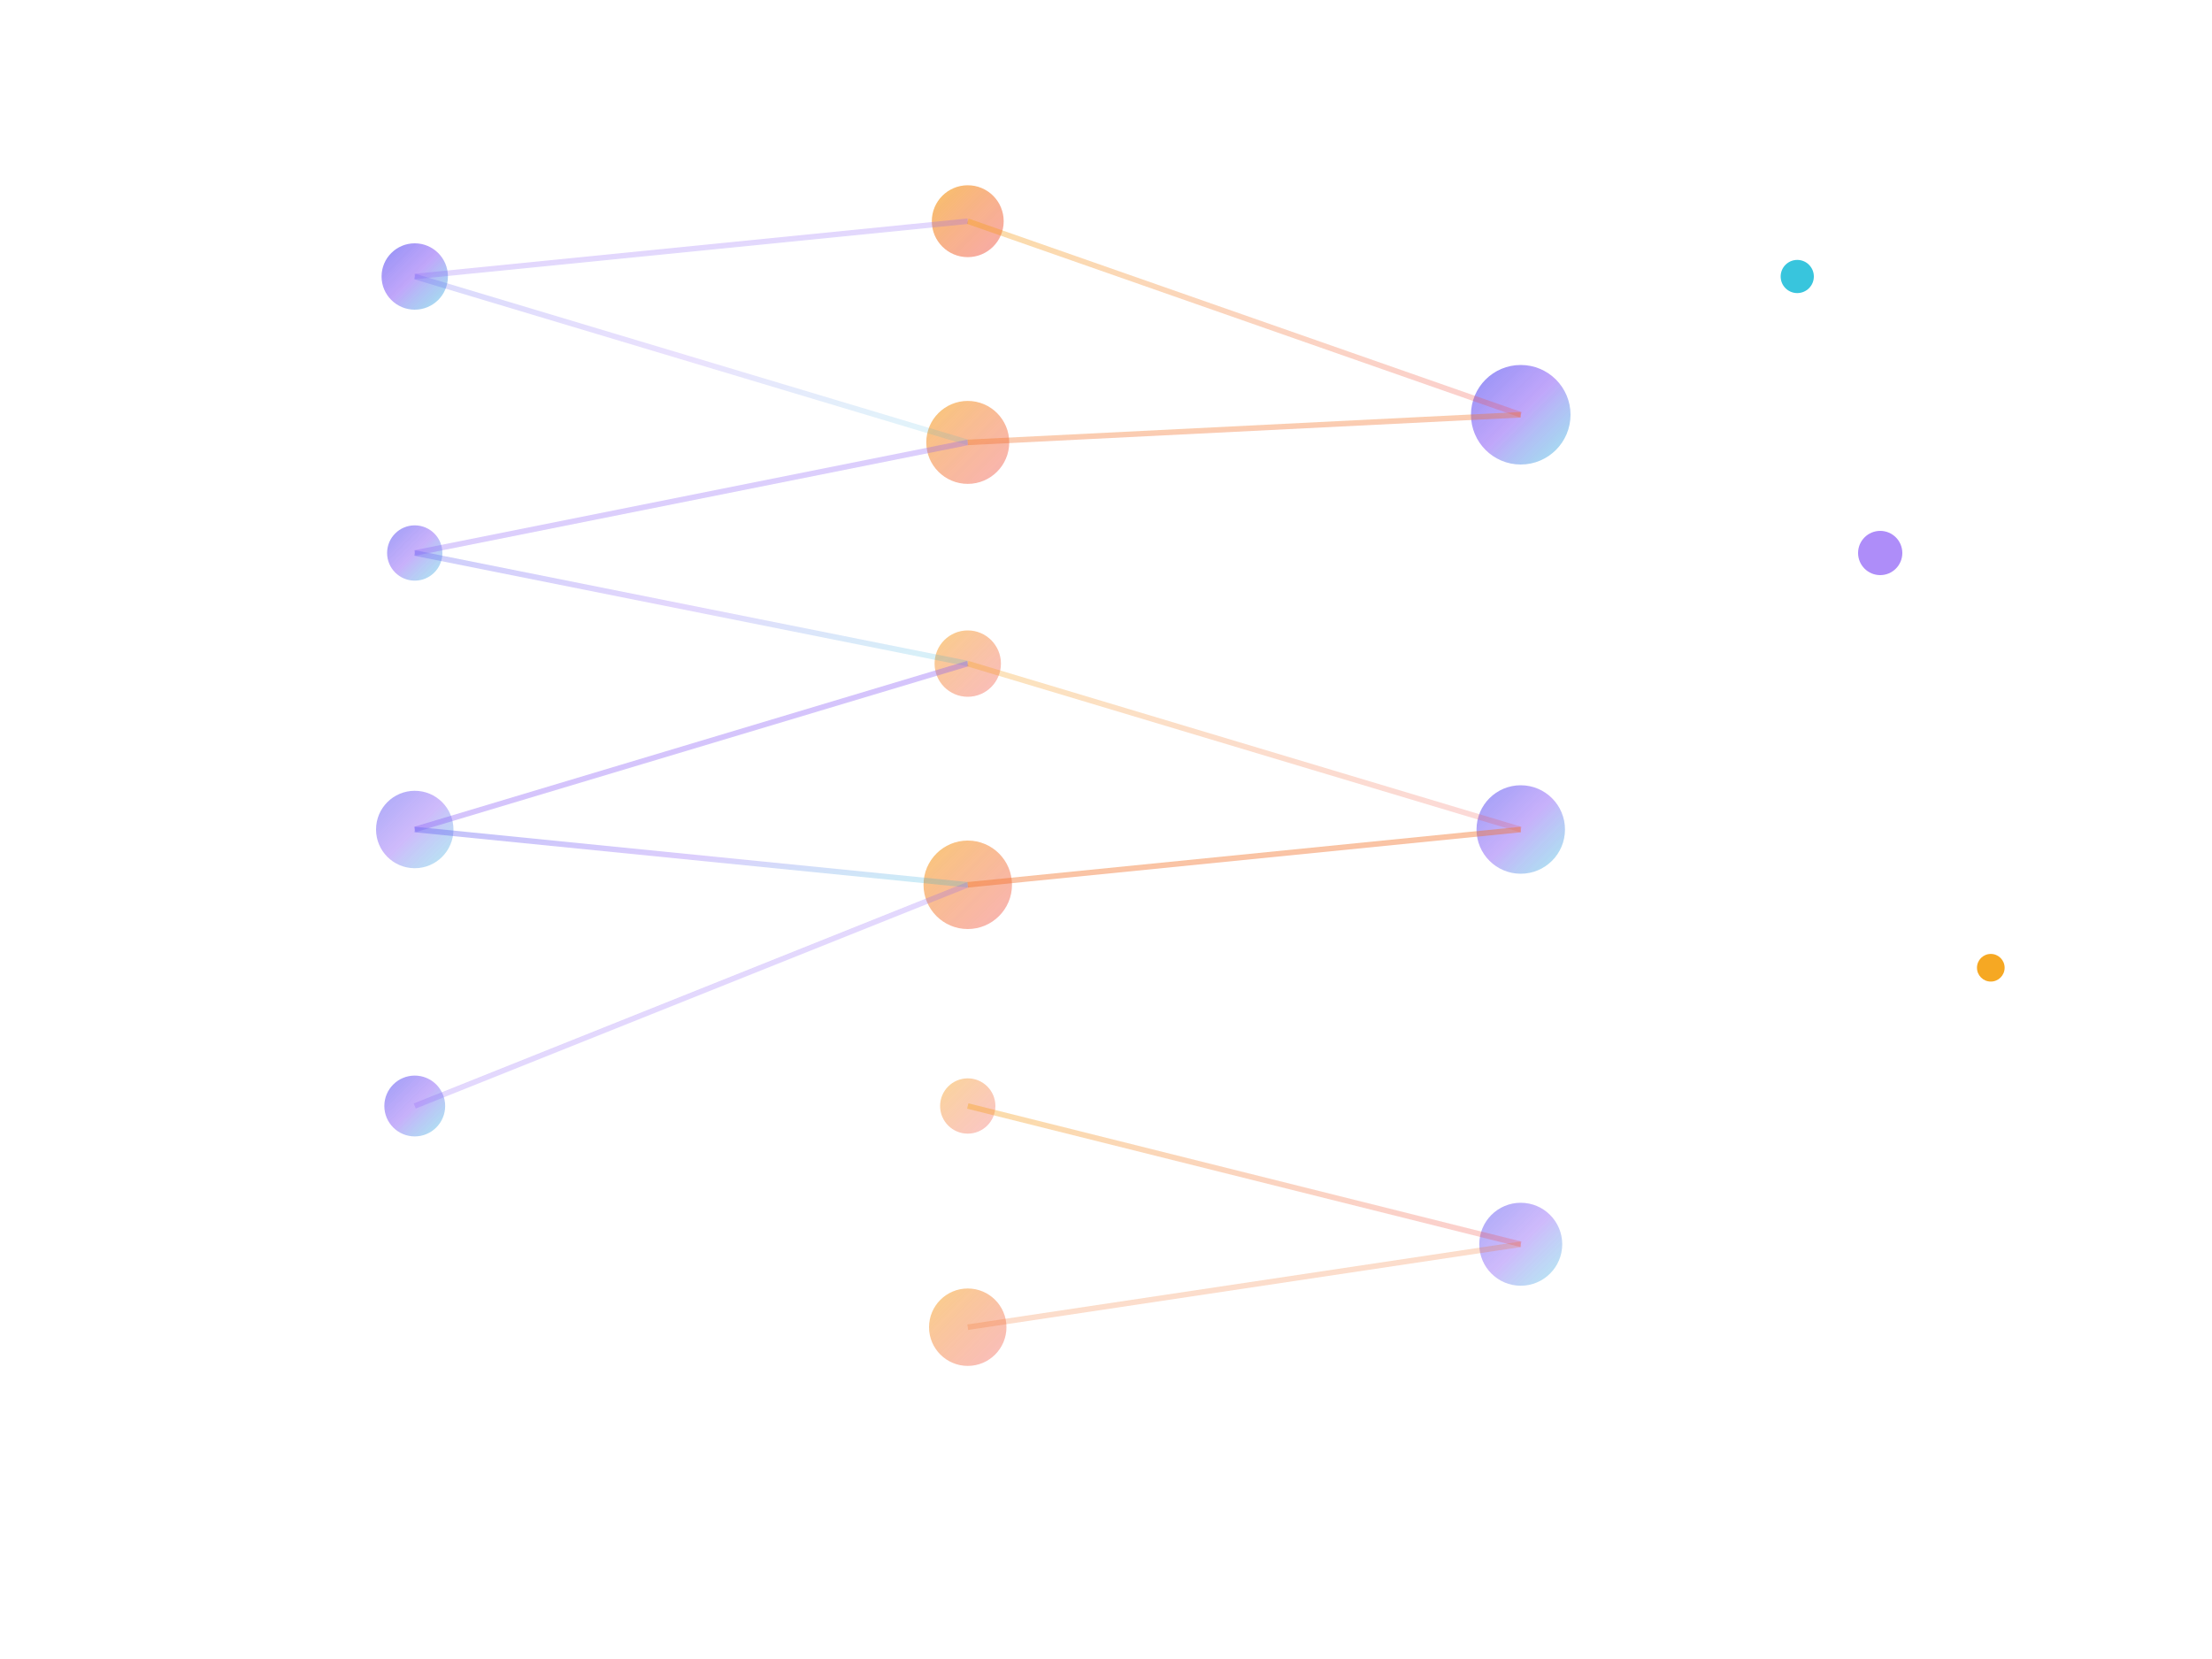 <svg xmlns="http://www.w3.org/2000/svg" viewBox="0 0 800 600" fill="none">
  <defs>
    <linearGradient id="grad1" x1="0%" y1="0%" x2="100%" y2="100%">
      <stop offset="0%" style="stop-color:#6366f1;stop-opacity:0.8" />
      <stop offset="50%" style="stop-color:#8b5cf6;stop-opacity:0.6" />
      <stop offset="100%" style="stop-color:#06b6d4;stop-opacity:0.4" />
    </linearGradient>
    <linearGradient id="grad2" x1="0%" y1="0%" x2="100%" y2="100%">
      <stop offset="0%" style="stop-color:#f59e0b;stop-opacity:0.7" />
      <stop offset="100%" style="stop-color:#ef4444;stop-opacity:0.5" />
    </linearGradient>
  </defs>
  
  <!-- Neural Network Nodes -->
  <circle cx="150" cy="100" r="12" fill="url(#grad1)" opacity="0.9">
    <animate attributeName="r" values="8;16;8" dur="3s" repeatCount="indefinite"/>
  </circle>
  <circle cx="150" cy="200" r="10" fill="url(#grad1)" opacity="0.8">
    <animate attributeName="r" values="6;14;6" dur="2.5s" repeatCount="indefinite"/>
  </circle>
  <circle cx="150" cy="300" r="14" fill="url(#grad1)" opacity="0.7">
    <animate attributeName="r" values="10;18;10" dur="4s" repeatCount="indefinite"/>
  </circle>
  <circle cx="150" cy="400" r="11" fill="url(#grad1)" opacity="0.8">
    <animate attributeName="r" values="7;15;7" dur="3.5s" repeatCount="indefinite"/>
  </circle>
  
  <!-- Middle Layer -->
  <circle cx="350" cy="80" r="13" fill="url(#grad2)" opacity="0.9">
    <animate attributeName="r" values="9;17;9" dur="2.8s" repeatCount="indefinite"/>
  </circle>
  <circle cx="350" cy="160" r="15" fill="url(#grad2)" opacity="0.8">
    <animate attributeName="r" values="11;19;11" dur="3.2s" repeatCount="indefinite"/>
  </circle>
  <circle cx="350" cy="240" r="12" fill="url(#grad2)" opacity="0.7">
    <animate attributeName="r" values="8;16;8" dur="2.7s" repeatCount="indefinite"/>
  </circle>
  <circle cx="350" cy="320" r="16" fill="url(#grad2)" opacity="0.8">
    <animate attributeName="r" values="12;20;12" dur="3.8s" repeatCount="indefinite"/>
  </circle>
  <circle cx="350" cy="400" r="10" fill="url(#grad2)" opacity="0.6">
    <animate attributeName="r" values="6;14;6" dur="2.2s" repeatCount="indefinite"/>
  </circle>
  <circle cx="350" cy="480" r="14" fill="url(#grad2)" opacity="0.7">
    <animate attributeName="r" values="10;18;10" dur="3.6s" repeatCount="indefinite"/>
  </circle>
  
  <!-- Output Layer -->
  <circle cx="550" cy="150" r="18" fill="url(#grad1)" opacity="0.9">
    <animate attributeName="r" values="14;22;14" dur="4.2s" repeatCount="indefinite"/>
  </circle>
  <circle cx="550" cy="300" r="16" fill="url(#grad1)" opacity="0.8">
    <animate attributeName="r" values="12;20;12" dur="3.7s" repeatCount="indefinite"/>
  </circle>
  <circle cx="550" cy="450" r="15" fill="url(#grad1)" opacity="0.7">
    <animate attributeName="r" values="11;19;11" dur="3.3s" repeatCount="indefinite"/>
  </circle>
  
  <!-- Connection Lines -->
  <line x1="150" y1="100" x2="350" y2="80" stroke="url(#grad1)" stroke-width="2" opacity="0.4">
    <animate attributeName="opacity" values="0.2;0.8;0.2" dur="2s" repeatCount="indefinite"/>
  </line>
  <line x1="150" y1="100" x2="350" y2="160" stroke="url(#grad1)" stroke-width="2" opacity="0.3">
    <animate attributeName="opacity" values="0.1;0.7;0.1" dur="2.5s" repeatCount="indefinite"/>
  </line>
  <line x1="150" y1="200" x2="350" y2="160" stroke="url(#grad1)" stroke-width="2" opacity="0.5">
    <animate attributeName="opacity" values="0.3;0.9;0.3" dur="1.8s" repeatCount="indefinite"/>
  </line>
  <line x1="150" y1="200" x2="350" y2="240" stroke="url(#grad1)" stroke-width="2" opacity="0.4">
    <animate attributeName="opacity" values="0.2;0.8;0.2" dur="2.3s" repeatCount="indefinite"/>
  </line>
  <line x1="150" y1="300" x2="350" y2="240" stroke="url(#grad1)" stroke-width="2" opacity="0.6">
    <animate attributeName="opacity" values="0.4;1;0.4" dur="2.1s" repeatCount="indefinite"/>
  </line>
  <line x1="150" y1="300" x2="350" y2="320" stroke="url(#grad1)" stroke-width="2" opacity="0.5">
    <animate attributeName="opacity" values="0.3;0.9;0.3" dur="2.8s" repeatCount="indefinite"/>
  </line>
  <line x1="150" y1="400" x2="350" y2="320" stroke="url(#grad1)" stroke-width="2" opacity="0.4">
    <animate attributeName="opacity" values="0.2;0.8;0.2" dur="3.1s" repeatCount="indefinite"/>
  </line>
  <line x1="150" y1="400" x2="350" y2="400" stroke="url(#grad1)" stroke-width="2" opacity="0.3">
    <animate attributeName="opacity" values="0.1;0.7;0.1" dur="2.6s" repeatCount="indefinite"/>
  </line>
  
  <!-- Middle to Output Connections -->
  <line x1="350" y1="80" x2="550" y2="150" stroke="url(#grad2)" stroke-width="2" opacity="0.5">
    <animate attributeName="opacity" values="0.3;0.9;0.3" dur="1.9s" repeatCount="indefinite"/>
  </line>
  <line x1="350" y1="160" x2="550" y2="150" stroke="url(#grad2)" stroke-width="2" opacity="0.6">
    <animate attributeName="opacity" values="0.4;1;0.4" dur="2.4s" repeatCount="indefinite"/>
  </line>
  <line x1="350" y1="240" x2="550" y2="300" stroke="url(#grad2)" stroke-width="2" opacity="0.4">
    <animate attributeName="opacity" values="0.2;0.8;0.2" dur="2.9s" repeatCount="indefinite"/>
  </line>
  <line x1="350" y1="320" x2="550" y2="300" stroke="url(#grad2)" stroke-width="2" opacity="0.7">
    <animate attributeName="opacity" values="0.5;1;0.5" dur="2.2s" repeatCount="indefinite"/>
  </line>
  <line x1="350" y1="400" x2="550" y2="450" stroke="url(#grad2)" stroke-width="2" opacity="0.5">
    <animate attributeName="opacity" values="0.3;0.9;0.3" dur="2.7s" repeatCount="indefinite"/>
  </line>
  <line x1="350" y1="480" x2="550" y2="450" stroke="url(#grad2)" stroke-width="2" opacity="0.4">
    <animate attributeName="opacity" values="0.2;0.8;0.2" dur="3.4s" repeatCount="indefinite"/>
  </line>
  
  <!-- Floating Data Points -->
  <circle cx="650" cy="100" r="6" fill="#06b6d4" opacity="0.8">
    <animateTransform attributeName="transform" type="translate" values="0,0; 20,-10; 0,0" dur="4s" repeatCount="indefinite"/>
  </circle>
  <circle cx="680" cy="200" r="8" fill="#8b5cf6" opacity="0.7">
    <animateTransform attributeName="transform" type="translate" values="0,0; -15,15; 0,0" dur="3.5s" repeatCount="indefinite"/>
  </circle>
  <circle cx="720" cy="350" r="5" fill="#f59e0b" opacity="0.9">
    <animateTransform attributeName="transform" type="translate" values="0,0; 10,20; 0,0" dur="2.8s" repeatCount="indefinite"/>
  </circle>
</svg>